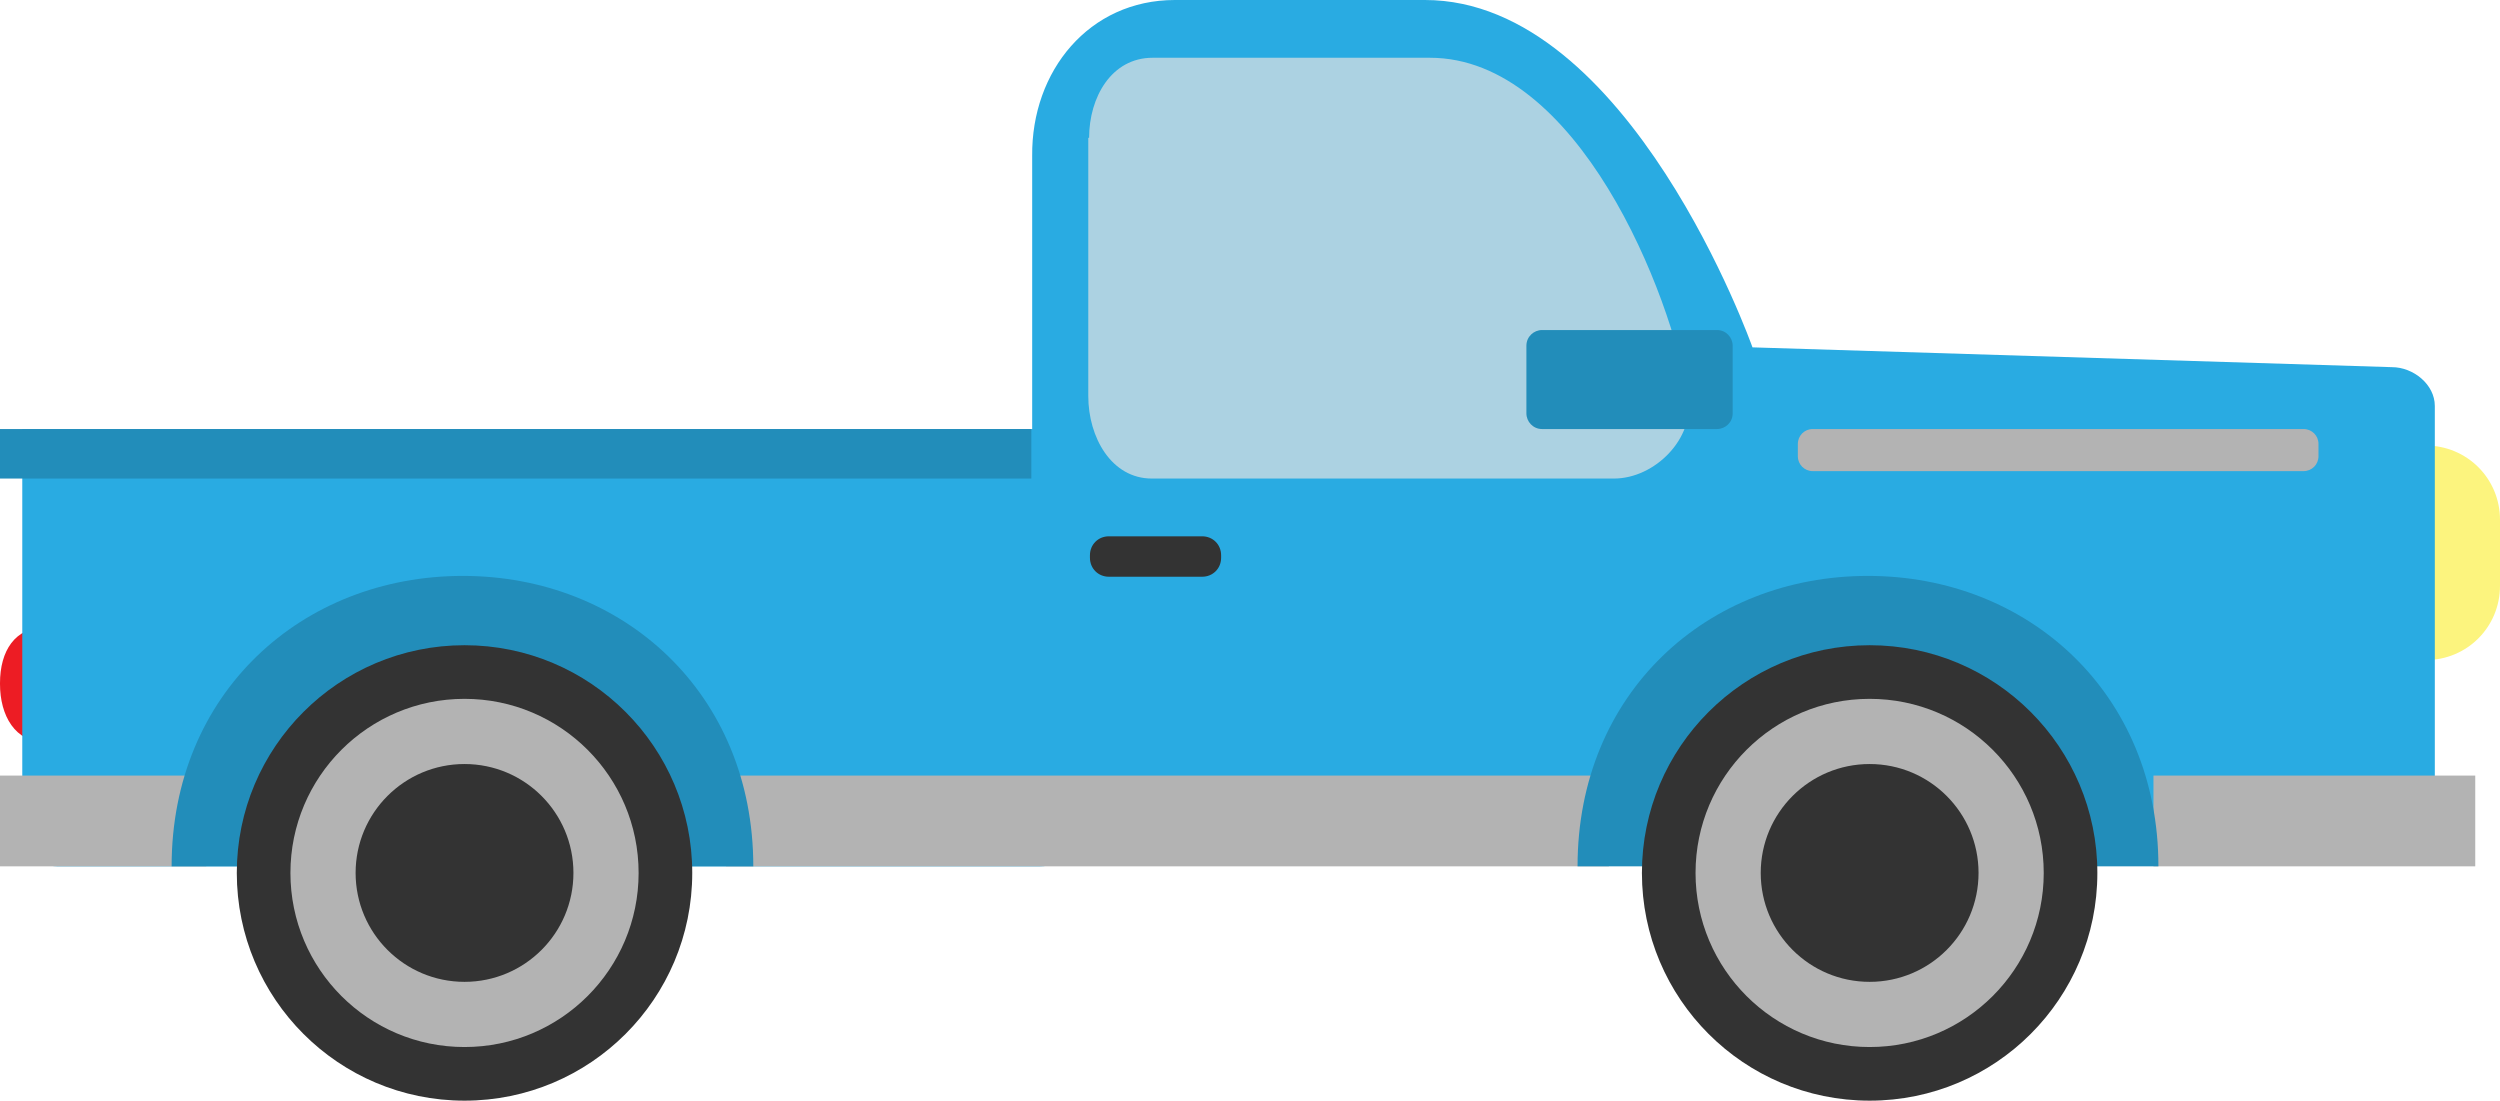 <?xml version="1.0" encoding="utf-8"?>
<!-- Generator: Adobe Illustrator 19.2.1, SVG Export Plug-In . SVG Version: 6.00 Build 0)  -->
<svg version="1.1" id="Layer_1" xmlns="http://www.w3.org/2000/svg" xmlns:xlink="http://www.w3.org/1999/xlink" x="0px" y="0px"
	 viewBox="0 0 303 133.4" style="enable-background:new 0 0 303 133.4;" xml:space="preserve">
<style type="text/css">
	.st0{fill:#FCF47E;}
	.st1{fill:#ED1C24;}
	.st2{fill:#29ABE2;}
	.st3{fill:#B3B3B3;}
	.st4{fill:#228DBA;}
	.st5{fill:#333333;}
	.st6{fill:#ACD2E2;}
</style>
<g>
	<g>
		<path class="st0" d="M303,63c0-5-4-9-9-9l0,0c-5,0-9,4-9,9v8c0,5,4,9,9,9l0,0c5,0,9-4,9-9V63z"/>
		<path class="st1" d="M0,82.9C0,86.7,1.8,90,5.6,90h4.1c3.8,0,8.2-3.3,8.2-7.1v-0.1c0-3.8-4.4-6.8-8.2-6.8H5.6
			C1.8,76,0,78.9,0,82.8L0,82.9z"/>
		<path class="st2" d="M2.7,52H7h119h6v4.2v11.7v32.7c0,2.6-3.4,4.4-6,4.4H7c-2.6,0-4.3-2.1-4.3-4.7L2.7,52z"/>
		<path class="st2" d="M142.4,0h30.3c24.8,0,39.7,42.1,39.7,42.1l77.5,2.4c2.6,0,5.2,2.1,5.2,4.7v51.3c0,2.6-3.1,4.4-5.6,4.4h-161
			c-2.6,0-3.4-1.8-3.4-4.4v-49v-2.3V18.9C125,8.6,132,0,142.4,0z"/>
		<rect x="261" y="94" class="st3" width="39" height="11"/>
		<rect x="88" y="94" class="st3" width="107" height="11"/>
		<rect x="0" y="94" class="st3" width="25" height="11"/>
		<path class="st4" d="M261.6,105c0-21-15.8-35.2-35.2-35.2c-19.5,0-35.2,14.2-35.2,35.2H261.6z"/>
		<path class="st4" d="M91.3,105c0-21-15.8-35.2-35.2-35.2C36.6,69.8,20.8,84,20.8,105H91.3z"/>
		<circle class="st5" cx="226.6" cy="105.8" r="27.6"/>
		<circle class="st3" cx="226.6" cy="105.8" r="21.1"/>
		<circle class="st5" cx="226.6" cy="105.8" r="13.2"/>
		<circle class="st5" cx="56.3" cy="105.8" r="27.6"/>
		<circle class="st3" cx="56.3" cy="105.8" r="21.1"/>
		<circle class="st5" cx="56.3" cy="105.8" r="13.2"/>
		<rect x="0" y="52" class="st4" width="125" height="6"/>
		<path class="st3" d="M281,53.8c0-1-0.8-1.8-1.8-1.8h-59.5c-1,0-1.8,0.8-1.8,1.8v1.5c0,1,0.8,1.8,1.8,1.8h59.5c1,0,1.8-0.8,1.8-1.8
			V53.8z"/>
		<path class="st5" d="M148,67.3c0-1.3-1-2.3-2.3-2.3h-11.3c-1.3,0-2.3,1-2.3,2.3v0.3c0,1.3,1,2.3,2.3,2.3h11.3c1.3,0,2.3-1,2.3-2.3
			V67.3z"/>
		<path class="st6" d="M132,16.7c0-4.9,2.7-9.7,7.7-9.7h33.6c17.9,0,29.3,28.6,31.3,41.2c0.8,4.9-4,9.8-9,9.8h-56
			c-4.9,0-7.7-5-7.7-10V16.7z"/>
	</g>
	<path class="st4" d="M210,41.9c0-1-0.8-1.9-1.9-1.9h-21.2c-1,0-1.9,0.8-1.9,1.9v8.2c0,1,0.8,1.9,1.9,1.9h21.2c1,0,1.9-0.8,1.9-1.9
		V41.9z"/>
</g>
</svg>
